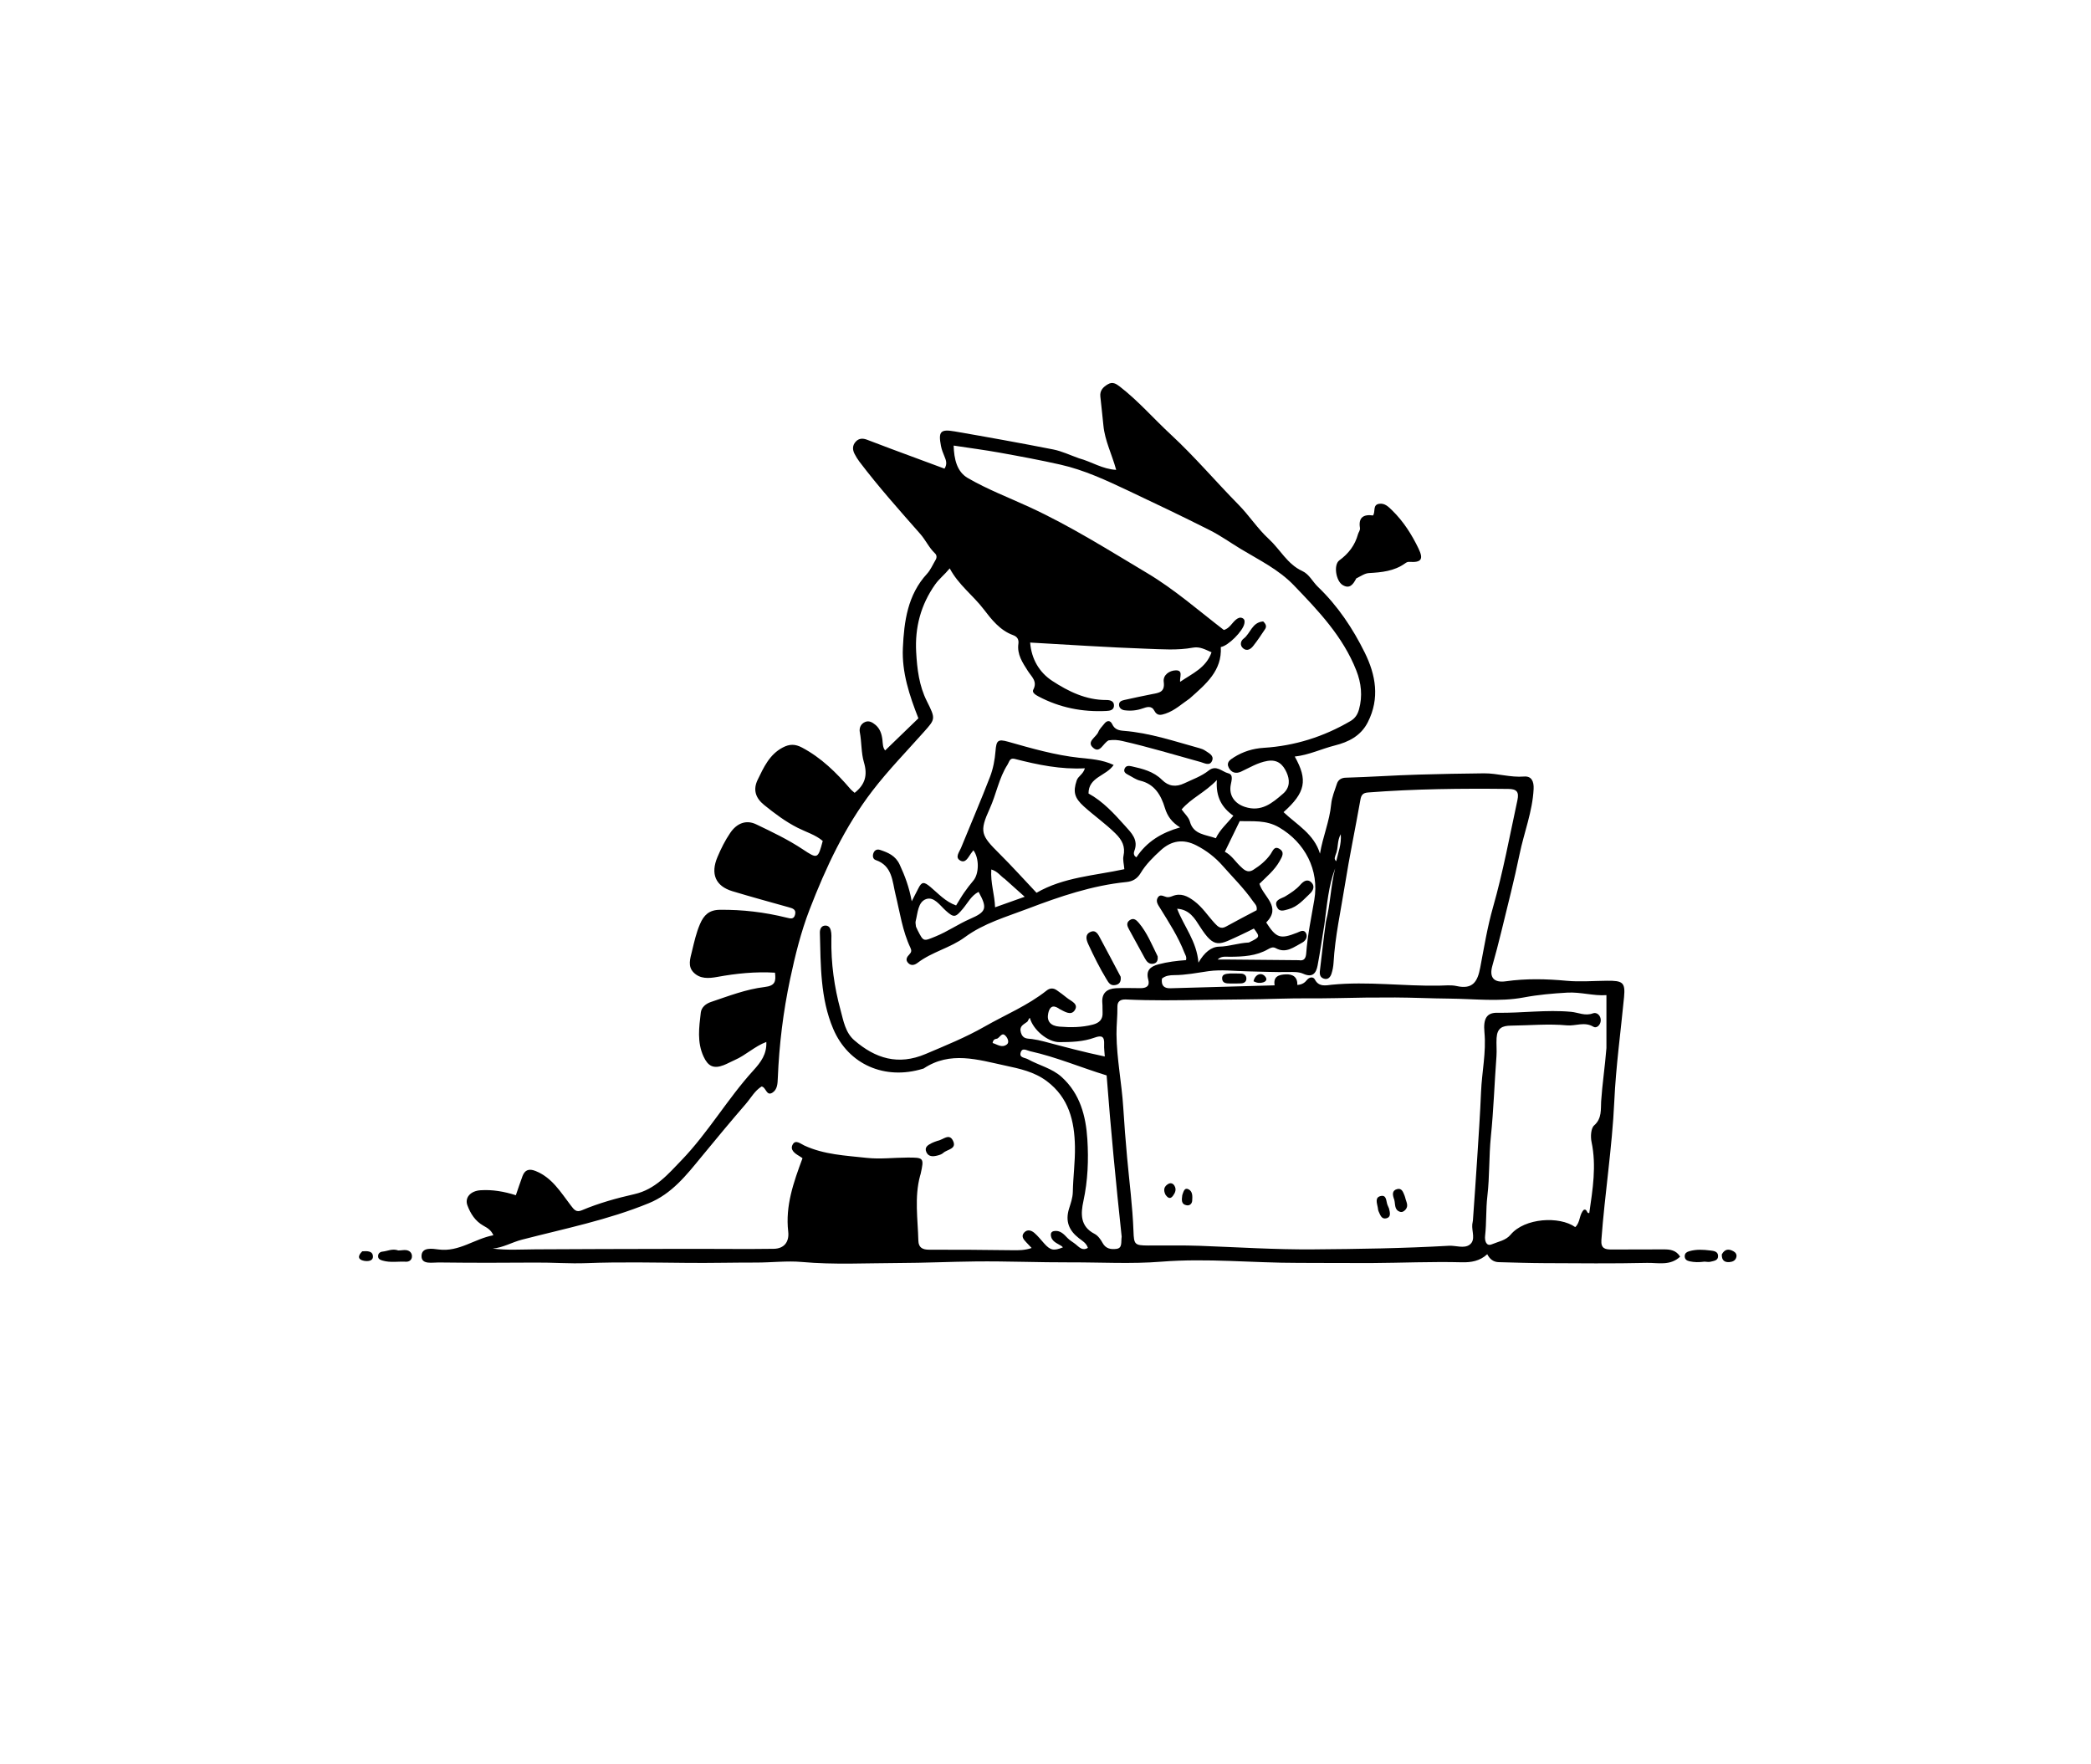 <svg version="1.1" id="Layer_1" xmlns="http://www.w3.org/2000/svg" xmlns:xlink="http://www.w3.org/1999/xlink" x="0px" y="0px"
	 width="100%" viewBox="0 0 1024 864" enable-background="new 0 0 1024 864" xml:space="preserve">
<path fill="#000000" opacity="1" stroke="none" 
	d="
M528.41,224.435 
	C534.611,226.111 539.838,229.731 546.618,230.1 
	C544.517,222.456 541.057,215.783 540.357,208.347 
	C539.91,203.6 539.335,198.865 538.852,194.121 
	C538.553,191.194 540.298,189.479 542.578,188.16 
	C544.852,186.844 546.555,187.889 548.422,189.335 
	C557.519,196.38 565.034,205.087 573.43,212.858 
	C585.118,223.675 595.384,235.84 606.537,247.162 
	C611.77,252.474 615.888,258.933 621.358,263.949 
	C626.93,269.057 630.431,276.288 637.734,279.63 
	C641.158,281.196 642.784,284.859 645.404,287.371 
	C655.104,296.67 662.471,307.691 668.343,319.59 
	C673.726,330.499 675.792,341.94 669.856,353.648 
	C666.426,360.411 660.401,363.371 653.702,365.06 
	C647.132,366.716 641.004,369.735 634.067,370.486 
	C640.559,382.069 639.321,388.109 628.576,397.717 
	C635.097,403.888 643.56,408.436 646.415,418.048 
	C647.775,409.82 651.123,402.16 651.903,393.824 
	C652.222,390.414 653.641,387.089 654.718,383.777 
	C655.349,381.838 656.952,380.902 658.96,380.846 
	C670.908,380.511 682.831,379.662 694.786,379.326 
	C705.414,379.027 716.047,378.803 726.68,378.709 
	C733.272,378.65 739.671,380.816 746.39,380.273 
	C749.968,379.984 751.231,382.598 751.044,386.363 
	C750.497,397.424 746.356,407.666 744.156,418.343 
	C741.544,431.02 738.297,443.568 735.246,456.152 
	C733.879,461.791 732.4,467.406 730.822,472.989 
	C729.222,478.647 731.57,481.38 737.414,480.55 
	C747.329,479.14 757.225,479.37 767.198,480.296 
	C773.734,480.904 780.383,480.332 786.97,480.281 
	C794.597,480.222 796.028,480.995 795.325,488.311 
	C793.694,505.303 791.336,522.258 790.551,539.288 
	C789.502,562.057 785.891,584.544 784.226,607.231 
	C783.91,611.542 786.208,611.903 789.34,611.892 
	C797.831,611.865 806.322,611.828 814.813,611.833 
	C817.842,611.835 820.774,612.16 822.796,615.386 
	C817.914,620.019 811.906,618.329 806.588,618.45 
	C789.85,618.831 773.098,618.64 756.352,618.57 
	C748.888,618.538 741.424,618.29 733.961,618.092 
	C731.408,618.024 729.595,616.676 728.328,614.193 
	C724.75,617.54 720.462,618.271 715.866,618.15 
	C701.106,617.763 686.351,618.445 671.607,618.525 
	C659.734,618.588 647.756,618.423 635.903,618.443 
	C613.485,618.48 591.114,616.067 568.633,617.862 
	C553.96,619.033 539.123,618.143 524.36,618.194 
	C508.785,618.248 493.197,617.571 477.652,617.741 
	C465.219,617.876 452.688,618.465 440.273,618.502 
	C424.426,618.549 408.541,619.421 392.607,617.995 
	C385.45,617.354 377.801,618.295 370.363,618.284 
	C359.427,618.266 348.49,618.54 337.556,618.452 
	C320.77,618.318 303.997,617.925 287.2,618.57 
	C278.929,618.888 270.592,618.219 262.272,618.295 
	C246.45,618.438 230.624,618.431 214.802,618.241 
	C211.755,618.204 206.525,619.383 206.428,615.288 
	C206.314,610.529 211.81,611.49 214.809,611.883 
	C224.832,613.195 232.416,606.597 241.619,604.919 
	C240.495,602.329 238.642,601.307 236.747,600.243 
	C232.772,598.01 230.412,594.372 228.891,590.246 
	C227.508,586.497 230.406,583.201 235.304,582.877 
	C241.175,582.489 246.893,583.49 252.621,585.311 
	C253.711,582.162 254.732,579.045 255.872,575.971 
	C257.033,572.839 259.128,572.202 262.234,573.431 
	C270.351,576.644 274.586,583.853 279.494,590.256 
	C281.138,592.401 282.148,593.868 284.962,592.677 
	C293.258,589.164 301.953,586.765 310.677,584.783 
	C320.89,582.463 327.093,575.083 333.719,568.208 
	C346.795,554.639 356.256,538.137 368.901,524.237 
	C372.632,520.135 375.546,516.244 375.286,510.252 
	C369.574,512.382 365.243,516.746 359.806,519.107 
	C357.981,519.9 356.243,520.906 354.391,521.622 
	C349.436,523.537 346.732,522.13 344.556,517.426 
	C341.29,510.365 342.345,503.107 343.189,495.884 
	C343.493,493.285 345.64,491.527 348.136,490.686 
	C356.787,487.769 365.421,484.418 374.462,483.348 
	C379.668,482.732 380.04,480.551 379.53,476.33 
	C369.953,475.756 360.603,476.705 351.325,478.397 
	C347.057,479.176 342.832,479.474 339.631,476.186 
	C336.693,473.169 337.999,469.449 338.878,465.801 
	C339.965,461.289 340.951,456.8 342.807,452.498 
	C344.696,448.116 347.267,445.594 352.514,445.536 
	C363.586,445.415 374.439,446.704 385.136,449.36 
	C387.192,449.87 388.788,450.328 389.382,447.817 
	C389.978,445.3 388.095,444.808 386.226,444.284 
	C377.03,441.707 367.815,439.191 358.673,436.433 
	C350.331,433.916 347.901,427.888 351.346,419.721 
	C353.097,415.569 355.056,411.627 357.605,407.879 
	C360.795,403.187 365.344,401.293 370.318,403.68 
	C378.101,407.414 385.912,411.122 393.13,415.921 
	C400.377,420.739 400.57,420.655 402.905,411.817 
	C399.332,408.789 394.781,407.476 390.664,405.395 
	C384.667,402.364 379.388,398.384 374.195,394.189 
	C369.956,390.764 368.697,386.691 371.047,381.86 
	C374.017,375.758 376.802,369.481 383.359,366.043 
	C386.619,364.333 389.362,364.291 392.714,366.061 
	C402.188,371.06 409.574,378.365 416.439,386.348 
	C417.06,387.071 417.852,387.648 418.529,388.26 
	C423.69,384.2 424.954,379.594 423.082,373.308 
	C421.693,368.646 422.008,363.472 421.066,358.57 
	C420.683,356.575 421.478,354.522 423.602,353.58 
	C425.551,352.716 427.219,353.746 428.645,354.904 
	C430.986,356.804 431.831,359.536 432.15,362.4 
	C432.354,364.224 432.274,366.078 433.472,367.503 
	C438.897,362.258 444.327,357.009 449.755,351.761 
	C445.348,340.572 441.603,329.201 442.152,317.326 
	C442.752,304.345 444.446,291.316 453.978,280.987 
	C455.743,279.073 456.791,276.495 458.162,274.219 
	C458.851,273.077 458.794,271.848 457.879,270.989 
	C454.941,268.231 453.345,264.513 450.686,261.493 
	C440.494,249.913 430.209,238.394 420.875,226.086 
	C419.974,224.897 419.183,223.602 418.5,222.275 
	C417.425,220.184 417.387,218.106 419.092,216.261 
	C420.684,214.54 422.6,214.581 424.612,215.34 
	C428.645,216.862 432.665,218.417 436.704,219.921 
	C445.321,223.13 453.947,226.314 462.538,229.497 
	C463.979,227.257 463.328,225.443 462.534,223.555 
	C461.829,221.88 461.147,220.149 460.807,218.375 
	C459.462,211.356 460.539,210.057 467.461,211.254 
	C483.6,214.043 499.723,216.946 515.793,220.105 
	C519.989,220.93 523.966,222.865 528.41,224.435 
M648.58,452.666 
	C647.486,459.385 646.519,466.128 645.249,472.814 
	C644.533,476.584 642.773,478.904 638.234,476.863 
	C636.037,475.876 633.435,475.972 630.896,476.015 
	C624.272,476.126 617.642,475.811 611.014,475.687 
	C604.591,475.568 598.056,474.702 591.777,475.604 
	C586.196,476.406 580.706,477.509 575.024,477.528 
	C572.971,477.535 570.733,477.766 569.027,479.224 
	C568.593,482.536 569.943,484.05 573.17,483.958 
	C589.956,483.477 606.742,483.017 624.208,482.53 
	C623.46,478.17 626.249,477.323 629.551,477.149 
	C633.193,476.956 635.474,478.527 635.335,482.339 
	C637.736,482.156 638.973,481.225 640.085,479.84 
	C641.185,478.469 643.144,478.158 643.914,479.673 
	C645.886,483.553 649.674,482.475 652.188,482.229 
	C669.788,480.506 687.313,482.994 704.87,482.672 
	C707.695,482.62 710.627,482.273 713.329,482.875 
	C721.286,484.649 723.596,480.682 724.891,473.854 
	C726.772,463.937 728.408,453.919 731.17,444.235 
	C736.096,426.962 739.329,409.344 743.112,391.831 
	C743.976,387.834 742.789,386.389 738.715,386.342 
	C715.788,386.082 692.881,386.313 670.005,388.079 
	C667.532,388.27 666.646,389.197 666.219,391.615 
	C663.758,405.585 660.831,419.477 658.605,433.482 
	C656.599,446.106 653.802,458.624 653.064,471.44 
	C652.96,473.25 652.616,475.092 652.058,476.815 
	C651.523,478.467 650.376,479.905 648.335,479.254 
	C646.454,478.655 646.157,477.152 646.393,475.238 
	C647.343,467.504 648.139,459.751 649.326,451.324 
	C651.533,442.748 651.68,433.816 653.857,425.233 
	C650.559,433.866 649.882,442.968 648.58,452.666 
M582.571,342.092 
	C578.731,344.701 575.309,347.949 570.764,349.475 
	C568.52,350.228 566.672,350.685 565.295,348.027 
	C563.96,345.451 561.636,346.188 559.584,346.921 
	C556.683,347.957 553.732,348.219 550.726,347.824 
	C549.323,347.64 548.135,346.814 548.022,345.299 
	C547.897,343.63 549.199,343.088 550.591,342.792 
	C555.123,341.825 559.639,340.773 564.193,339.918 
	C567.598,339.278 570.573,338.986 569.903,333.931 
	C569.454,330.54 572.691,328.364 575.744,328.273 
	C579.585,328.158 577.624,331.587 577.916,333.906 
	C583.836,329.838 590.651,327.098 593.311,319.426 
	C590.217,318.082 587.617,316.527 584.148,317.167 
	C576.638,318.553 568.985,317.948 561.449,317.688 
	C542.519,317.033 523.613,315.724 504.485,314.666 
	C505.107,322.729 508.972,329.296 515.319,333.444 
	C523.209,338.6 531.825,342.84 541.757,342.8 
	C543.709,342.792 545.697,343.317 545.531,345.728 
	C545.391,347.768 543.527,348.084 541.753,348.171 
	C530.037,348.743 518.924,346.549 508.518,341.025 
	C507.14,340.293 505.28,339.147 506.001,337.782 
	C508.194,333.633 505.163,331.426 503.374,328.6 
	C500.802,324.538 497.993,320.53 498.727,315.25 
	C499,313.288 498.287,311.81 496.12,311.027 
	C489.705,308.71 485.503,303.29 481.721,298.342 
	C476.484,291.489 469.375,286.406 465.1,278.338 
	C462.521,281.478 459.919,283.444 457.957,286.223 
	C450.901,296.217 447.993,307.321 448.668,319.357 
	C449.13,327.596 450.082,335.769 453.899,343.373 
	C458.267,352.072 458.069,352.105 452.459,358.418 
	C443.989,367.948 435.041,377.119 427.289,387.206 
	C413.766,404.802 404.432,424.786 396.471,445.418 
	C392.215,456.447 389.396,467.883 386.948,479.413 
	C383.555,495.399 381.568,511.574 380.909,527.903 
	C380.798,530.638 380.703,533.529 378.3,535.071 
	C375.299,536.997 375.171,532.367 372.957,532.06 
	C369.554,534.212 367.725,537.709 365.248,540.576 
	C357.875,549.109 350.666,557.787 343.508,566.503 
	C336.136,575.48 329.037,584.588 317.722,589.224 
	C297.647,597.451 276.44,601.685 255.578,607.081 
	C250.688,608.346 246.358,610.996 241.285,611.437 
	C248.332,612.327 255.298,611.856 262.267,611.81 
	C283.868,611.664 305.469,611.655 327.071,611.595 
	C331.724,611.582 336.376,611.57 341.029,611.574 
	C353.657,611.583 366.287,611.73 378.913,611.552 
	C383.973,611.48 386.587,608.206 386.001,603.103 
	C384.553,590.482 388.597,579.043 393.001,567.197 
	C392.798,567.057 392.174,566.561 391.492,566.166 
	C389.227,564.854 386.695,563.062 388.238,560.393 
	C389.656,557.942 392.038,560.111 393.904,560.975 
	C403.58,565.458 414.118,565.886 424.42,567.017 
	C430.967,567.735 437.678,566.9 444.316,566.868 
	C452.486,566.828 452.591,567.005 450.846,574.908 
	C450.774,575.232 450.648,575.544 450.562,575.866 
	C447.757,586.369 449.473,596.991 449.738,607.573 
	C449.823,610.985 451.83,611.993 455.008,611.991 
	C468.582,611.983 482.157,612.039 495.729,612.242 
	C498.834,612.289 501.828,612.319 505.215,611.154 
	C504.052,609.92 503.277,609.082 502.484,608.261 
	C501.129,606.859 499.934,605.276 501.624,603.51 
	C503.203,601.86 505.161,602.562 506.586,603.799 
	C508.328,605.312 509.779,607.165 511.323,608.9 
	C514.362,612.314 516.026,612.68 520.535,610.832 
	C520.283,610.598 520.073,610.334 519.804,610.163 
	C517.606,608.765 514.777,607.957 514.609,604.664 
	C514.56,603.706 515.145,603.057 516.036,602.891 
	C519.133,602.313 520.911,604.316 522.799,606.29 
	C523.929,607.469 525.444,608.271 526.732,609.31 
	C528.477,610.719 530.022,612.709 532.754,611.094 
	C532.021,608.731 530.032,607.662 528.374,606.375 
	C523.517,602.604 521.615,598.093 523.521,591.918 
	C524.333,589.288 525.32,586.644 525.379,583.697 
	C525.526,576.277 526.554,568.857 526.419,561.453 
	C526.194,549.032 523.466,537.569 512.636,529.447 
	C506.49,524.838 499.381,523.352 492.264,521.821 
	C478.871,518.941 465.338,514.584 452.325,523.255 
	C452.193,523.343 452.008,523.35 451.848,523.398 
	C433.479,529.001 415.536,521.493 408.03,503.82 
	C401.71,488.938 401.923,472.704 401.508,456.773 
	C401.465,455.101 402.145,453.232 404.278,453.265 
	C406.356,453.296 406.85,455.102 407.078,456.811 
	C407.209,457.795 407.158,458.807 407.14,459.805 
	C406.928,471.659 408.544,483.337 411.647,494.701 
	C413.052,499.848 413.943,505.628 418.397,509.463 
	C428.715,518.348 439.842,521.857 453.286,516.15 
	C463.086,511.989 472.886,508.034 482.181,502.727 
	C492.347,496.922 503.273,492.445 512.539,485.083 
	C514.191,483.77 515.901,483.757 517.596,484.973 
	C519.218,486.137 520.863,487.283 522.389,488.567 
	C524.399,490.258 528.507,491.564 526.245,494.831 
	C524.359,497.553 521.144,495.254 518.665,494.004 
	C518.518,493.931 518.404,493.797 518.262,493.709 
	C515.277,491.857 513.935,493.446 513.34,496.187 
	C512.511,500.004 514.383,502.392 518.808,502.748 
	C524.291,503.191 529.781,503.169 535.187,501.758 
	C538.345,500.935 540.152,499.221 539.951,495.78 
	C539.864,494.285 539.98,492.775 539.842,491.287 
	C539.383,486.345 542.056,484.171 546.55,483.94 
	C550.532,483.735 554.534,483.911 558.527,483.91 
	C561.339,483.91 563.212,482.939 562.319,479.707 
	C561.066,475.175 563.404,473.281 567.347,472.231 
	C571.801,471.046 576.353,470.507 580.814,470.182 
	C581.247,468.569 580.448,467.621 580.034,466.553 
	C577.012,458.757 572.482,451.786 568.123,444.721 
	C567.158,443.156 565.88,441.527 566.92,439.66 
	C568.069,437.597 569.747,438.955 571.315,439.301 
	C572.192,439.494 573.279,439.178 574.164,438.822 
	C578.282,437.168 581.515,438.802 584.769,441.215 
	C588.85,444.24 591.522,448.497 594.886,452.144 
	C596.454,453.845 597.875,455.158 600.42,453.736 
	C605.454,450.925 610.59,448.297 615.402,445.743 
	C615.795,443.475 614.439,442.543 613.606,441.343 
	C609.24,435.05 603.783,429.703 598.753,423.98 
	C595.067,419.785 590.77,416.498 585.881,413.993 
	C579.506,410.727 573.703,411.579 568.448,416.372 
	C564.751,419.743 561.15,423.278 558.571,427.583 
	C556.925,430.328 554.651,431.629 551.73,431.921 
	C534.871,433.603 518.96,439.035 503.326,444.994 
	C492.824,448.997 481.769,452.121 472.515,458.953 
	C465.377,464.223 456.434,466.104 449.369,471.504 
	C448.047,472.514 446.31,473.153 444.812,471.655 
	C443.207,470.051 444.139,468.587 445.378,467.328 
	C446.332,466.36 446.484,465.465 445.888,464.214 
	C441.919,455.879 440.702,446.788 438.532,437.937 
	C436.975,431.588 437.014,423.954 428.86,421.178 
	C427.444,420.697 427.214,419.121 427.75,417.738 
	C428.315,416.28 429.541,415.721 430.995,416.206 
	C434.966,417.53 438.552,419.026 440.585,423.399 
	C443.131,428.876 445.238,434.458 446.495,441.359 
	C447.965,438.492 448.875,436.731 449.771,434.964 
	C451.39,431.774 452.455,431.689 455.56,434.275 
	C459.399,437.471 462.949,441.552 468.221,443.401 
	C469.652,441.092 470.791,439.072 472.11,437.177 
	C473.533,435.132 475.046,433.138 476.661,431.241 
	C479.512,427.895 479.623,420.253 476.689,416.39 
	C476.269,416.94 475.861,417.454 475.476,417.984 
	C474.146,419.815 472.893,422.849 470.297,421.443 
	C467.481,419.918 469.794,417.275 470.601,415.284 
	C475.325,403.638 480.329,392.103 484.845,380.379 
	C486.366,376.429 487.184,372.072 487.519,367.837 
	C487.928,362.642 488.645,361.797 493.72,363.237 
	C505.192,366.494 516.619,369.789 528.576,371.094 
	C533.979,371.684 539.674,371.941 545.377,374.608 
	C541.702,380.072 533.063,380.458 533.066,388.58 
	C540.158,392.451 545.635,398.471 551.029,404.493 
	C554.024,407.837 557.655,411.279 555.491,416.757 
	C555.231,417.415 554.916,419.022 556.543,419.808 
	C561.574,412.15 568.926,407.729 577.919,405.191 
	C573.898,402.693 571.728,399.788 570.464,395.63 
	C568.601,389.496 565.506,383.977 558.32,382.289 
	C556.272,381.809 554.438,380.419 552.507,379.444 
	C551.246,378.807 550.062,377.996 550.758,376.383 
	C551.413,374.862 552.844,374.969 554.21,375.275 
	C559.603,376.48 564.936,377.797 569.051,381.899 
	C572.273,385.111 575.866,385.552 580.009,383.577 
	C584.064,381.644 588.368,380.16 591.918,377.341 
	C595.66,374.37 598.487,377.961 601.558,378.711 
	C604.077,379.325 603.11,382.213 602.71,384.374 
	C601.744,389.584 604.648,393.52 609.681,395.159 
	C617.698,397.772 623.004,393.308 628.357,388.661 
	C631.833,385.643 631.664,381.746 630.025,378.179 
	C628.315,374.455 625.688,371.751 620.61,372.645 
	C615.84,373.484 611.943,375.941 607.738,377.888 
	C605.237,379.045 603.044,378.39 601.773,375.98 
	C600.391,373.359 602.353,372.074 604.275,370.859 
	C608.737,368.038 613.648,366.544 618.858,366.217 
	C634.064,365.262 648.142,360.823 661.288,353.144 
	C663.718,351.725 664.861,349.815 665.542,347.345 
	C667.335,340.849 666.64,334.521 664.205,328.328 
	C657.667,311.705 645.636,299.103 633.549,286.553 
	C626.173,278.894 616.688,274.295 607.75,268.904 
	C602.643,265.824 597.76,262.313 592.453,259.638 
	C579.27,252.993 565.946,246.62 552.593,240.321 
	C541.801,235.231 530.953,230.152 519.242,227.516 
	C509.383,225.298 499.435,223.449 489.487,221.658 
	C482.2,220.347 474.848,219.394 467.019,218.204 
	C467.219,224.862 468.628,231.003 473.923,234.079 
	C483.511,239.649 493.984,243.644 504.067,248.285 
	C524.219,257.561 542.85,269.356 561.794,280.654 
	C575.218,288.661 586.986,299.009 599.348,308.513 
	C602.199,307.703 603.309,304.986 605.356,303.371 
	C606.309,302.619 607.406,302.118 608.587,302.777 
	C609.621,303.353 609.588,304.359 609.383,305.405 
	C608.655,309.132 601.426,316.313 597.843,316.861 
	C598.516,328.44 590.633,334.933 582.571,342.092 
M786.698,513.234 
	C786.698,504.813 786.698,496.391 786.698,487.318 
	C780.559,487.805 774.062,485.719 767.492,486.098 
	C760.382,486.509 753.323,487.114 746.16,488.464 
	C734.365,490.689 721.841,489.128 709.625,489.022 
	C700.84,488.946 692.057,488.512 683.272,488.473 
	C673.644,488.43 664.013,488.559 654.388,488.793 
	C645.265,489.016 636.125,488.766 627.032,489.063 
	C614.391,489.476 601.728,489.444 589.103,489.651 
	C576.577,489.857 563.971,490.062 551.418,489.452 
	C548.537,489.312 547.167,490.523 547.212,493.033 
	C547.294,497.515 546.726,501.95 546.767,506.445 
	C546.875,518.57 549.345,530.433 550.087,542.476 
	C550.586,550.576 551.228,558.698 551.958,566.749 
	C553.051,578.791 554.644,590.798 555.081,602.901 
	C555.316,609.438 555.625,609.898 562.245,609.936 
	C570.715,609.985 579.194,609.775 587.653,610.088 
	C606.055,610.769 624.43,611.968 642.867,611.829 
	C665.102,611.661 687.326,611.332 709.526,610.063 
	C712.972,609.866 716.987,611.568 719.719,609.53 
	C722.83,607.209 720.659,602.971 720.999,599.59 
	C721.066,598.929 721.271,598.279 721.317,597.618 
	C722.023,587.565 722.756,577.515 723.396,567.458 
	C724.091,556.546 724.846,545.633 725.296,534.709 
	C725.697,524.956 727.88,515.328 726.952,505.472 
	C726.317,498.73 728.138,495.884 733.247,495.966 
	C745.32,496.16 757.349,494.371 769.455,495.505 
	C772.939,495.832 776.282,497.678 780.114,496.229 
	C781.944,495.537 784.012,497.275 783.917,499.757 
	C783.834,501.921 781.903,503.763 780.311,502.807 
	C775.947,500.186 771.632,502.528 767.338,502.127 
	C758.244,501.279 749.124,502.163 740.013,502.261 
	C735.717,502.307 733.214,503.369 732.904,508.324 
	C732.716,511.326 733.069,514.28 732.844,517.27 
	C731.862,530.341 731.447,543.464 730.116,556.495 
	C729.119,566.259 729.53,576.062 728.382,585.825 
	C727.628,592.225 728.015,598.777 727.275,605.245 
	C727.033,607.356 727.717,610.546 730.578,609.34 
	C733.683,608.03 737.386,607.497 739.767,604.643 
	C746.67,596.371 763.707,595.45 771.418,600.916 
	C774.013,598.625 773.297,594.568 775.696,592.408 
	C777.363,591.941 776.962,594.472 778.304,594.018 
	C779.979,582.376 781.871,570.904 779.407,559.218 
	C778.861,556.629 779.08,552.515 780.695,551.107 
	C784.605,547.697 783.866,542.98 784.102,539.407 
	C784.66,530.938 785.956,522.563 786.698,513.234 
M496.763,371.602 
	C494.4,371.093 494.295,373.069 493.42,374.43 
	C489.151,381.07 487.914,388.914 484.683,396.002 
	C479.495,407.383 480.421,409.089 489.415,418.032 
	C495.608,424.19 501.455,430.697 507.607,437.207 
	C520.808,429.538 536.121,428.795 550.61,425.651 
	C550.408,423.115 549.782,421.037 550.184,419.182 
	C551.187,414.558 549.509,411.359 546.267,408.16 
	C541.419,403.376 535.853,399.488 530.822,394.948 
	C526.201,390.777 525.374,387.819 527.279,382.182 
	C528.006,380.031 530.389,379.276 531.296,376.237 
	C519.487,376.866 508.406,374.586 496.763,371.602 
M549.3,605.587 
	C546.488,579.323 543.954,553.033 541.935,526.635 
	C529.36,522.797 517.273,517.62 504.438,514.782 
	C502.749,514.408 500.611,512.805 499.831,515.472 
	C499.076,518.055 501.876,517.883 503.337,518.697 
	C508.814,521.749 515.205,523.129 519.962,527.464 
	C528.919,535.625 531.779,546.468 532.501,557.958 
	C533.135,568.058 532.732,578.139 530.572,588.139 
	C529.232,594.339 528.877,600.553 536.024,604.23 
	C537.669,605.076 539.02,606.945 539.94,608.649 
	C541.525,611.584 544.108,611.928 546.764,611.579 
	C549.756,611.186 548.907,608.329 549.3,605.587 
M636.055,470.214 
	C638.881,470.737 639.524,468.936 639.687,466.729 
	C640.335,457.925 642.167,449.3 643.647,440.623 
	C646.133,426.045 639.032,412.549 626.418,405.193 
	C619.934,401.411 613.505,402.339 607.124,402.097 
	C604.649,407.188 602.288,412.046 599.824,417.115 
	C603.126,418.828 604.856,421.775 607.24,424.06 
	C608.981,425.729 610.85,427.791 613.758,425.962 
	C617.014,423.914 619.957,421.508 622.186,418.358 
	C623.303,416.78 623.951,414.139 626.519,415.666 
	C629.289,417.313 627.885,419.515 626.673,421.683 
	C624.132,426.226 620.122,429.46 616.767,432.807 
	C618.763,439.298 627.728,444.051 620.09,451.751 
	C625.01,459.406 626.924,460.014 635.169,456.774 
	C636.623,456.203 638.519,454.931 639.582,456.988 
	C640.563,458.886 639.247,460.822 637.682,461.632 
	C633.686,463.701 629.835,467.115 624.768,464.326 
	C623.439,463.595 622.273,464.097 621.037,464.814 
	C615.211,468.196 608.733,468.502 602.239,468.534 
	C600.169,468.545 598.073,468.092 596.273,469.901 
	C598.397,469.901 600.199,469.886 602,469.903 
	C613.108,470.01 624.216,470.124 636.055,470.214 
M448.569,453.793 
	C448.846,454.396 449.1,455.012 449.403,455.602 
	C452.325,461.302 452.209,461.01 458.226,458.559 
	C464.095,456.167 469.286,452.518 475.015,450.017 
	C482.911,446.569 483.745,444.912 479.233,436.761 
	C475.652,438.562 473.941,442.161 471.56,444.997 
	C467.949,449.299 467.205,449.595 463.165,445.955 
	C460.271,443.349 457.396,438.89 453.476,440.317 
	C449.52,441.757 449.445,447.105 448.425,451.07 
	C448.265,451.691 448.386,452.385 448.569,453.793 
M595.428,410.5 
	C597.364,406.272 600.974,403.29 603.988,399.473 
	C598.344,395.476 595.313,390.238 595.927,381.989 
	C590.022,388.16 583.354,390.863 578.662,396.388 
	C580.169,398.527 582.139,400.237 582.705,402.328 
	C584.455,408.794 590.477,408.655 595.428,410.5 
M611.6,461.551 
	C617.125,458.867 617.127,458.86 614.042,454.713 
	C612.018,455.709 609.97,456.781 607.87,457.739 
	C596.953,462.723 594.912,465.143 587.581,453.68 
	C585.168,449.907 582.573,445.379 576.461,445.019 
	C579.84,453.814 586.041,460.857 586.902,471.411 
	C589.785,466.431 593.152,463.647 597.071,463.583 
	C601.814,463.505 606.198,461.835 611.6,461.551 
M541.038,517.372 
	C540.918,515.388 540.616,513.396 540.715,511.423 
	C540.906,507.611 539.651,506.814 535.986,508.149 
	C530.492,510.149 524.604,510.335 518.816,510.344 
	C513.062,510.353 505.932,504.305 504.336,498.474 
	C503.658,498.904 503.561,499.989 502.978,500.431 
	C501.176,501.799 499.001,502.498 499.977,505.75 
	C500.929,508.919 503.173,508.53 505.43,508.833 
	C507.397,509.097 509.354,509.522 511.275,510.029 
	C521.088,512.623 530.888,515.267 541.038,517.372 
M492.085,430.443 
	C490,429.059 488.569,426.684 485.454,425.786 
	C485.003,432.383 487.121,438.15 487.305,444.316 
	C492.298,442.54 496.893,440.906 501.814,439.156 
	C498.456,436.14 495.538,433.52 492.085,430.443 
M488.376,508.617 
	C487.419,508.813 486.38,508.894 486.099,510.771 
	C488.352,511.424 490.592,513.332 493.06,511.489 
	C494.292,510.569 493.652,508.689 492.645,507.479 
	C490.759,505.213 489.983,507.684 488.376,508.617 
M654.029,418.737 
	C653.862,419.643 653.054,420.558 654.378,421.756 
	C655.318,417.43 657.009,413.5 656.599,408.516 
	C654.673,411.844 655.57,415.236 654.029,418.737 
z"/>
<path fill="#000000" opacity="1" stroke="none" 
	d="
M664.189,283.25 
	C662.598,286.349 660.857,288.569 657.441,286.445 
	C654.247,284.459 652.946,276.579 655.893,274.418 
	C660.493,271.043 663.545,267.008 665.049,261.562 
	C665.333,260.535 666.189,259.742 665.98,258.423 
	C665.189,253.43 667.747,251.756 672.399,252.423 
	C673.692,250.6 672.106,247.247 675.349,246.725 
	C678.137,246.277 679.927,248.145 681.744,249.914 
	C687.286,255.308 691.363,261.761 694.677,268.628 
	C697.255,273.969 695.977,275.542 690.2,275.152 
	C689.256,275.088 688.71,275.449 688.014,275.944 
	C682.724,279.704 676.625,280.289 670.374,280.64 
	C668.357,280.754 666.412,282.155 664.189,283.25 
z"/>
<path fill="#000000" opacity="1" stroke="none" 
	d="
M834.699,617.838 
	C832.001,618.208 829.695,618.168 827.409,617.67 
	C825.994,617.362 824.936,616.637 825.044,614.994 
	C825.134,613.634 826.062,613.081 827.285,612.726 
	C830.697,611.733 834.156,611.942 837.584,612.38 
	C839.126,612.577 841.231,612.738 841.368,614.885 
	C841.528,617.398 839.229,617.464 837.547,617.906 
	C836.784,618.106 835.911,617.885 834.699,617.838 
z"/>
<path fill="#000000" opacity="1" stroke="none" 
	d="
M195.067,612.362 
	C196.6,612.343 197.775,612.057 198.899,612.194 
	C200.535,612.394 201.707,613.46 201.745,615.154 
	C201.787,616.984 200.367,617.959 198.805,617.871 
	C195.028,617.66 191.208,618.426 187.464,617.345 
	C186.266,616.999 185.175,616.639 185.157,615.201 
	C185.14,613.805 186.105,613.043 187.35,612.921 
	C189.792,612.682 192.143,611.308 195.067,612.362 
z"/>
<path fill="#000000" opacity="1" stroke="none" 
	d="
M843.199,614.277 
	C844.741,611.492 846.714,611.562 848.872,612.739 
	C849.983,613.345 850.648,614.329 850.326,615.622 
	C849.9,617.331 848.475,617.939 846.927,618.055 
	C844.57,618.231 843.085,617.227 843.199,614.277 
z"/>
<path fill="#000000" opacity="1" stroke="none" 
	d="
M177.409,612.769 
	C179.936,612.597 182.613,612.578 182.629,615.372 
	C182.643,617.664 179.946,617.739 178.309,617.441 
	C175.307,616.896 175,615.101 177.409,612.769 
z"/>
<path fill="#000000" opacity="1" stroke="none" 
	d="
M542.906,362.564 
	C540.143,363.981 538.744,369.002 535.468,366.309 
	C531.74,363.245 536.845,361.06 537.865,358.449 
	C538.447,356.96 539.753,355.747 540.771,354.439 
	C542.158,352.657 543.755,352.69 544.67,354.648 
	C545.862,357.198 547.84,357.703 550.299,357.894 
	C563.108,358.888 575.205,363.039 587.474,366.414 
	C588.422,366.675 589.399,367.039 590.197,367.595 
	C591.913,368.79 594.56,369.89 593.639,372.41 
	C592.56,375.359 589.814,373.678 587.982,373.174 
	C575.235,369.666 562.582,365.821 549.679,362.887 
	C547.532,362.398 545.438,362.173 542.906,362.564 
z"/>
<path fill="#000000" opacity="1" stroke="none" 
	d="
M548.815,478.332 
	C549.119,480.897 548.079,482.16 545.917,482.43 
	C543.693,482.708 542.852,481.153 541.849,479.505 
	C538.513,474.018 535.682,468.284 532.986,462.469 
	C531.913,460.155 531.282,457.676 533.904,456.429 
	C536.767,455.067 537.867,457.736 538.965,459.789 
	C542.209,465.853 545.456,471.914 548.815,478.332 
z"/>
<path fill="#000000" opacity="1" stroke="none" 
	d="
M566.92,468.316 
	C567.164,470.438 566.464,471.686 564.706,471.957 
	C562.789,472.252 561.611,471.016 560.769,469.492 
	C558.129,464.713 555.55,459.902 552.903,455.128 
	C552.03,453.554 551.437,451.961 553.141,450.692 
	C555.115,449.222 556.527,450.54 557.766,452.02 
	C561.75,456.776 564.044,462.497 566.92,468.316 
z"/>
<path fill="#000000" opacity="1" stroke="none" 
	d="
M618.596,304.324 
	C619.946,305.562 620.398,306.788 619.537,308.075 
	C617.626,310.93 615.74,313.819 613.59,316.488 
	C612.453,317.9 610.665,319.016 608.844,317.546 
	C607.005,316.063 607.57,313.838 608.974,312.786 
	C612.404,310.216 613.105,304.746 618.596,304.324 
z"/>
<path fill="#000000" opacity="1" stroke="none" 
	d="
M458.946,558.729 
	C461.811,558.261 464.754,554.768 466.664,558.551 
	C468.779,562.738 463.831,562.804 461.929,564.588 
	C461.145,565.323 459.901,565.682 458.802,565.943 
	C456.794,566.421 454.681,566.468 453.674,564.239 
	C452.547,561.741 454.486,560.705 456.295,559.773 
	C457.023,559.397 457.806,559.129 458.946,558.729 
z"/>
<path fill="#000000" opacity="1" stroke="none" 
	d="
M682.81,587.557 
	C681.936,585.207 681.534,583.043 684.167,582.317 
	C686.513,581.671 687.153,583.827 687.848,585.528 
	C687.973,585.835 688.092,586.152 688.157,586.476 
	C688.56,588.502 690.114,590.539 688.131,592.552 
	C687.393,593.301 686.563,593.788 685.464,593.379 
	C682.798,592.388 683.397,589.888 682.81,587.557 
z"/>
<path fill="#000000" opacity="1" stroke="none" 
	d="
M680.227,591.802 
	C680.766,594.002 681.255,596.139 678.783,596.646 
	C676.491,597.115 675.899,594.869 675.141,593.252 
	C674.868,592.667 674.837,591.965 674.718,591.312 
	C674.34,589.232 673.235,586.46 676.016,585.741 
	C679.157,584.928 678.737,588.256 679.483,590.086 
	C679.671,590.547 679.902,590.991 680.227,591.802 
z"/>
<path fill="#000000" opacity="1" stroke="none" 
	d="
M578.982,585.261 
	C579.598,583.525 580.029,581.504 581.906,582.348 
	C584.16,583.362 583.966,585.898 583.839,587.974 
	C583.755,589.355 582.744,590.505 581.16,590.244 
	C578.411,589.79 578.656,587.679 578.982,585.261 
z"/>
<path fill="#000000" opacity="1" stroke="none" 
	d="
M570.75,585.039 
	C569.532,582.559 570.187,580.877 572.168,579.759 
	C573.309,579.114 574.451,579.513 575.128,580.629 
	C576.225,582.438 575.552,584.084 574.416,585.605 
	C573.143,587.312 571.991,586.81 570.75,585.039 
z"/>
<path fill="#000000" opacity="1" stroke="none" 
	d="
M602.363,476.724 
	C604.445,476.738 606.103,476.692 607.755,476.775 
	C609.247,476.85 610.364,477.604 610.376,479.194 
	C610.389,480.825 609.192,481.503 607.736,481.581 
	C605.929,481.678 604.113,481.637 602.301,481.622 
	C600.589,481.607 598.688,481.509 598.506,479.341 
	C598.314,477.048 600.243,476.891 602.363,476.724 
z"/>
<path fill="#000000" opacity="1" stroke="none" 
	d="
M613.881,480.543 
	C614.573,477.164 617.605,476.002 619.474,478.083 
	C620.742,479.495 620.151,480.59 618.57,481.081 
	C617.125,481.53 615.603,481.443 613.881,480.543 
z"/>
<path fill="#000000" opacity="1" stroke="none" 
	d="
M629.058,439.165 
	C632.061,437.357 634.669,435.701 636.795,433.285 
	C638.196,431.693 640.216,430.066 642.3,432.222 
	C644.016,433.997 643.053,436.137 641.588,437.524 
	C638.388,440.555 635.491,444.041 630.911,445.273 
	C628.755,445.852 626.516,446.79 625.331,444.156 
	C623.906,440.99 626.628,440.277 629.058,439.165 
z"/>
</svg>